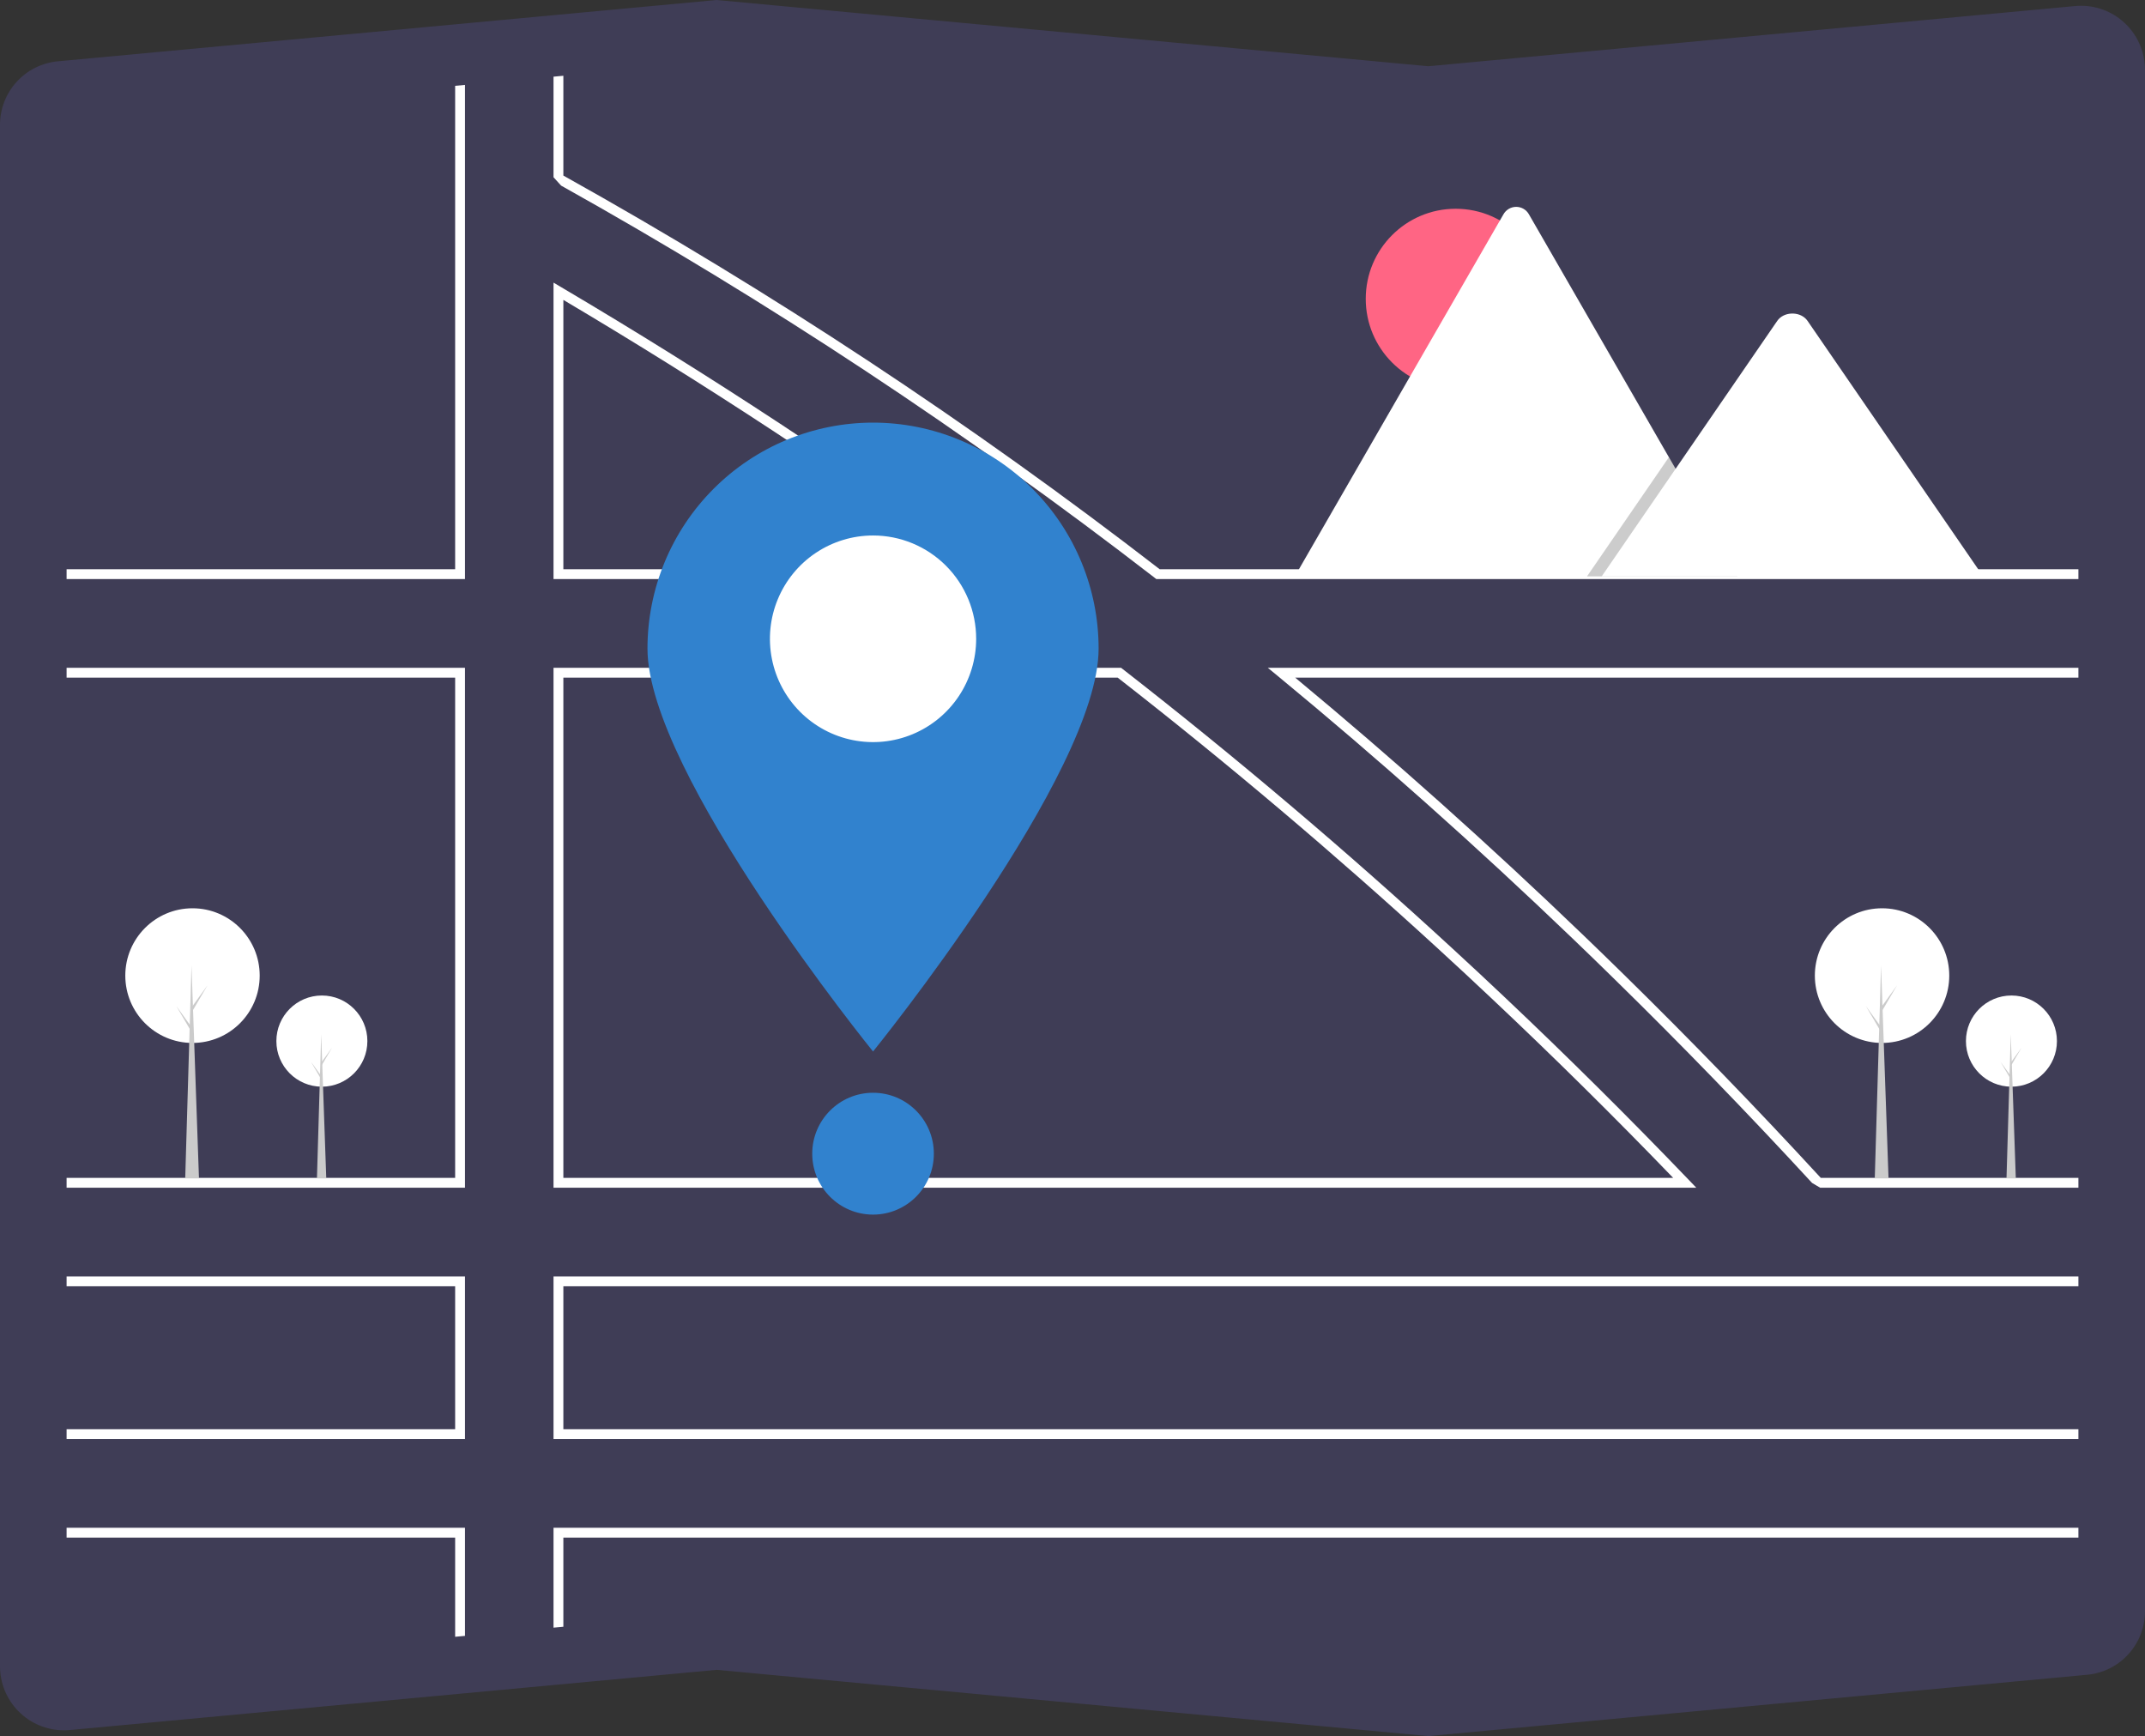 <svg width="498" height="403" viewBox="0 0 498 403" fill="none" xmlns="http://www.w3.org/2000/svg">
<rect x="0" y="0" width="498" height="403" fill="#333333" stroke="none"/>
<g clip-path="url(#clip0_5_973)">
<path d="M331.62 403L331.514 402.99L166.381 387.623L16.22 401.597C12.299 401.962 8.394 400.751 5.365 398.232C2.335 395.713 0.428 392.091 0.064 388.164C0.021 387.707 0 387.248 0 386.789V29.038C-0.015 25.327 1.361 21.746 3.856 19.004C6.352 16.261 9.784 14.557 13.473 14.229L166.381 0L166.487 0.01L331.62 15.377L481.78 1.403C485.701 1.038 489.606 2.249 492.635 4.768C495.665 7.287 497.572 10.909 497.936 14.836C497.979 15.293 498 15.752 498 16.212V373.962C498.015 377.673 496.639 381.254 494.144 383.996C491.649 386.739 488.216 388.443 484.527 388.771L331.62 403Z" fill="#3F3D56"/>
<path d="M230.191 132.35C198.226 109.029 164.593 86.915 130.235 66.626L128.51 65.608V134.421H233.029L230.191 132.35ZM130.794 132.133V69.618C163.479 88.986 195.485 110.002 226.006 132.133L130.794 132.133ZM391.965 273.768C378.141 259.371 363.959 245.301 349.419 231.56C345.411 227.767 341.377 224.005 337.319 220.274C312.554 197.485 286.975 175.811 260.581 155.253L260.272 155.013H128.51V275.708H393.827L391.965 273.768ZM130.794 273.42V157.301H259.49C284.94 177.133 309.701 198.074 333.773 220.125C337.953 223.952 342.104 227.809 346.227 231.697C360.64 245.265 374.715 259.173 388.454 273.42H130.794ZM391.965 273.768C378.141 259.371 363.959 245.301 349.419 231.56C345.411 227.767 341.377 224.005 337.319 220.274C312.554 197.485 286.975 175.811 260.581 155.253L260.272 155.013H128.51V275.708H393.827L391.965 273.768ZM130.794 273.42V157.301H259.49C284.94 177.133 309.701 198.074 333.773 220.125C337.953 223.952 342.104 227.809 346.227 231.697C360.64 245.265 374.715 259.173 388.454 273.42H130.794ZM230.191 132.35C198.226 109.029 164.593 86.915 130.235 66.626L128.51 65.608V134.421H233.029L230.191 132.35ZM130.794 132.133V69.618C163.479 88.986 195.485 110.002 226.006 132.133L130.794 132.133ZM230.191 132.35C198.226 109.029 164.593 86.915 130.235 66.626L128.51 65.608V134.421H233.029L230.191 132.35ZM130.794 132.133V69.618C163.479 88.986 195.485 110.002 226.006 132.133L130.794 132.133ZM391.965 273.768C378.141 259.371 363.959 245.301 349.419 231.56C345.411 227.767 341.377 224.005 337.319 220.274C312.554 197.485 286.975 175.811 260.581 155.253L260.272 155.013H128.51V275.708H393.827L391.965 273.768ZM130.794 273.42V157.301H259.49C284.94 177.133 309.701 198.074 333.773 220.125C337.953 223.952 342.104 227.809 346.227 231.697C360.64 245.265 374.715 259.173 388.454 273.42H130.794ZM15.461 296.3V298.588H105.67V331.765H15.461V334.053H107.954V296.3H15.461ZM128.51 354.645V377.829L130.794 377.617V356.933H482.54V354.645L128.51 354.645ZM482.54 298.588V296.3H128.51V334.053H482.54V331.765H130.794V298.588L482.54 298.588ZM269.237 132.133C225.418 98.272 179.143 67.728 130.794 40.754V17.587L128.51 17.799V41.145L130.269 43.082C178.421 69.983 224.509 100.433 268.152 134.181L268.46 134.421H482.54V132.133L269.237 132.133ZM105.67 132.133H15.461V134.421H107.954V19.71L105.67 19.921L105.67 132.133ZM482.54 155.013H294.339L296.8 157.038C319.972 176.138 342.723 196.394 365.053 217.809C368.228 220.852 371.392 223.92 374.544 227.012C390.235 242.371 405.62 258.231 420.699 274.592L422.582 275.708H482.54V273.42H422.726C407.811 257.22 392.573 241.49 377.011 226.229C373.899 223.174 370.775 220.141 367.64 217.128C345.793 196.129 323.48 176.187 300.7 157.301H482.54V155.013ZM15.461 354.645V356.933H105.67V379.951L107.954 379.739V354.645H15.461ZM15.461 155.013V157.301H105.67V273.42H15.461V275.708H107.954V155.013H15.461ZM230.191 132.35C198.226 109.029 164.593 86.915 130.235 66.626L128.51 65.608V134.421H233.029L230.191 132.35ZM130.794 132.133V69.618C163.479 88.986 195.485 110.002 226.006 132.133L130.794 132.133ZM391.965 273.768C378.141 259.371 363.959 245.301 349.419 231.56C345.411 227.767 341.377 224.005 337.319 220.274C312.554 197.485 286.975 175.811 260.581 155.253L260.272 155.013H128.51V275.708H393.827L391.965 273.768ZM130.794 273.42V157.301H259.49C284.94 177.133 309.701 198.074 333.773 220.125C337.953 223.952 342.104 227.809 346.227 231.697C360.64 245.265 374.715 259.173 388.454 273.42H130.794ZM230.191 132.35C198.226 109.029 164.593 86.915 130.235 66.626L128.51 65.608V134.421H233.029L230.191 132.35ZM130.794 132.133V69.618C163.479 88.986 195.485 110.002 226.006 132.133L130.794 132.133ZM391.965 273.768C378.141 259.371 363.959 245.301 349.419 231.56C345.411 227.767 341.377 224.005 337.319 220.274C312.554 197.485 286.975 175.811 260.581 155.253L260.272 155.013H128.51V275.708H393.827L391.965 273.768ZM130.794 273.42V157.301H259.49C284.94 177.133 309.701 198.074 333.773 220.125C337.953 223.952 342.104 227.809 346.227 231.697C360.64 245.265 374.715 259.173 388.454 273.42H130.794Z" fill="white"/>
<path d="M255.063 150.568C255.063 179.541 202.693 244.086 202.693 244.086C202.693 244.086 150.323 179.541 150.323 150.568C150.323 136.654 155.841 123.31 165.662 113.472C175.483 103.634 188.804 98.106 202.693 98.106C216.583 98.106 229.903 103.634 239.724 113.472C249.546 123.31 255.063 136.654 255.063 150.568Z" fill="#3182CE"/>
<path d="M226.634 148.287C226.634 153.03 225.23 157.667 222.6 161.611C219.969 165.555 216.23 168.629 211.855 170.444C207.481 172.259 202.667 172.734 198.023 171.808C193.379 170.883 189.113 168.599 185.765 165.245C182.417 161.891 180.137 157.618 179.213 152.966C178.289 148.313 178.764 143.491 180.576 139.109C182.388 134.727 185.456 130.982 189.393 128.346C193.33 125.711 197.959 124.305 202.694 124.305C205.838 124.303 208.952 124.922 211.857 126.127C214.762 127.332 217.402 129.098 219.626 131.326C221.849 133.553 223.612 136.197 224.815 139.108C226.018 142.018 226.636 145.137 226.634 148.287Z" fill="white"/>
<path d="M202.693 281.949C210.49 281.949 216.81 275.618 216.81 267.808C216.81 259.997 210.49 253.666 202.693 253.666C194.896 253.666 188.576 259.997 188.576 267.808C188.576 275.618 194.896 281.949 202.693 281.949Z" fill="#3182CE"/>
<path d="M337.955 90.277C349.482 90.277 358.827 80.916 358.827 69.369C358.827 57.821 349.482 48.46 337.955 48.46C326.427 48.46 317.082 57.821 317.082 69.369C317.082 80.916 326.427 90.277 337.955 90.277Z" fill="#FF6584"/>
<path d="M403.407 133.801H301.015C300.887 133.803 300.759 133.793 300.632 133.771L349.059 49.742C349.355 49.219 349.784 48.783 350.302 48.48C350.821 48.178 351.41 48.018 352.01 48.018C352.611 48.018 353.2 48.178 353.719 48.48C354.237 48.783 354.666 49.219 354.961 49.742L387.462 106.132L389.019 108.83L403.407 133.801Z" fill="white"/>
<path opacity="0.2" d="M403.408 133.801H368.448L385.609 108.83L386.844 107.031L387.462 106.132L389.019 108.83L403.408 133.801Z" fill="black"/>
<path d="M460.419 133.801H371.858L389.019 108.83L390.254 107.031L412.617 74.489C414.083 72.356 417.61 72.224 419.334 74.087C419.45 74.214 419.557 74.348 419.656 74.489L460.419 133.801Z" fill="white"/>
<path d="M466.99 252.254C472.825 252.254 477.554 247.516 477.554 241.671C477.554 235.827 472.825 231.089 466.99 231.089C461.156 231.089 456.427 235.827 456.427 241.671C456.427 247.516 461.156 252.254 466.99 252.254Z" fill="white"/>
<path d="M468.009 273.546H465.845L466.832 240.078L468.009 273.546Z" fill="#CBCBCB"/>
<path d="M467.022 246.421L469.345 243.201L466.99 247.218L466.736 246.771L467.022 246.421Z" fill="#CBCBCB"/>
<path d="M466.768 249.671L464.445 246.453L466.8 250.468L467.054 250.022L466.768 249.671Z" fill="#CBCBCB"/>
<path d="M436.953 242.099C445.57 242.099 452.555 235.102 452.555 226.47C452.555 217.838 445.57 210.841 436.953 210.841C428.337 210.841 421.351 217.838 421.351 226.47C421.351 235.102 428.337 242.099 436.953 242.099Z" fill="white"/>
<path d="M438.457 273.546H435.261L436.719 224.116L438.457 273.546Z" fill="#CBCBCB"/>
<path d="M437 233.484L440.431 228.73L436.954 234.661L436.578 234.002L437 233.484Z" fill="#CBCBCB"/>
<path d="M436.625 238.286L433.194 233.532L436.672 239.463L437.047 238.804L436.625 238.286Z" fill="#CBCBCB"/>
<path d="M74.73 252.254C80.564 252.254 85.293 247.516 85.293 241.671C85.293 235.827 80.564 231.089 74.73 231.089C68.895 231.089 64.166 235.827 64.166 241.671C64.166 247.516 68.895 252.254 74.73 252.254Z" fill="white"/>
<path d="M75.748 273.546H73.585L74.571 240.078L75.748 273.546Z" fill="#CBCBCB"/>
<path d="M74.762 246.421L77.085 243.201L74.73 247.218L74.476 246.771L74.762 246.421Z" fill="#CBCBCB"/>
<path d="M74.507 249.671L72.184 246.453L74.539 250.468L74.793 250.022L74.507 249.671Z" fill="#CBCBCB"/>
<path d="M44.693 242.099C53.309 242.099 60.294 235.102 60.294 226.47C60.294 217.838 53.309 210.841 44.693 210.841C36.076 210.841 29.091 217.838 29.091 226.47C29.091 235.102 36.076 242.099 44.693 242.099Z" fill="white"/>
<path d="M46.196 273.546H43.001L44.458 224.116L46.196 273.546Z" fill="#CBCBCB"/>
<path d="M44.74 233.484L48.17 228.73L44.693 234.661L44.317 234.002L44.74 233.484Z" fill="#CBCBCB"/>
<path d="M44.364 238.286L40.933 233.532L44.411 239.463L44.787 238.804L44.364 238.286Z" fill="#CBCBCB"/>
</g>
<defs>
<clipPath id="clip0_5_973">
<rect width="498" height="403" fill="white"/>
</clipPath>
</defs>
</svg>
